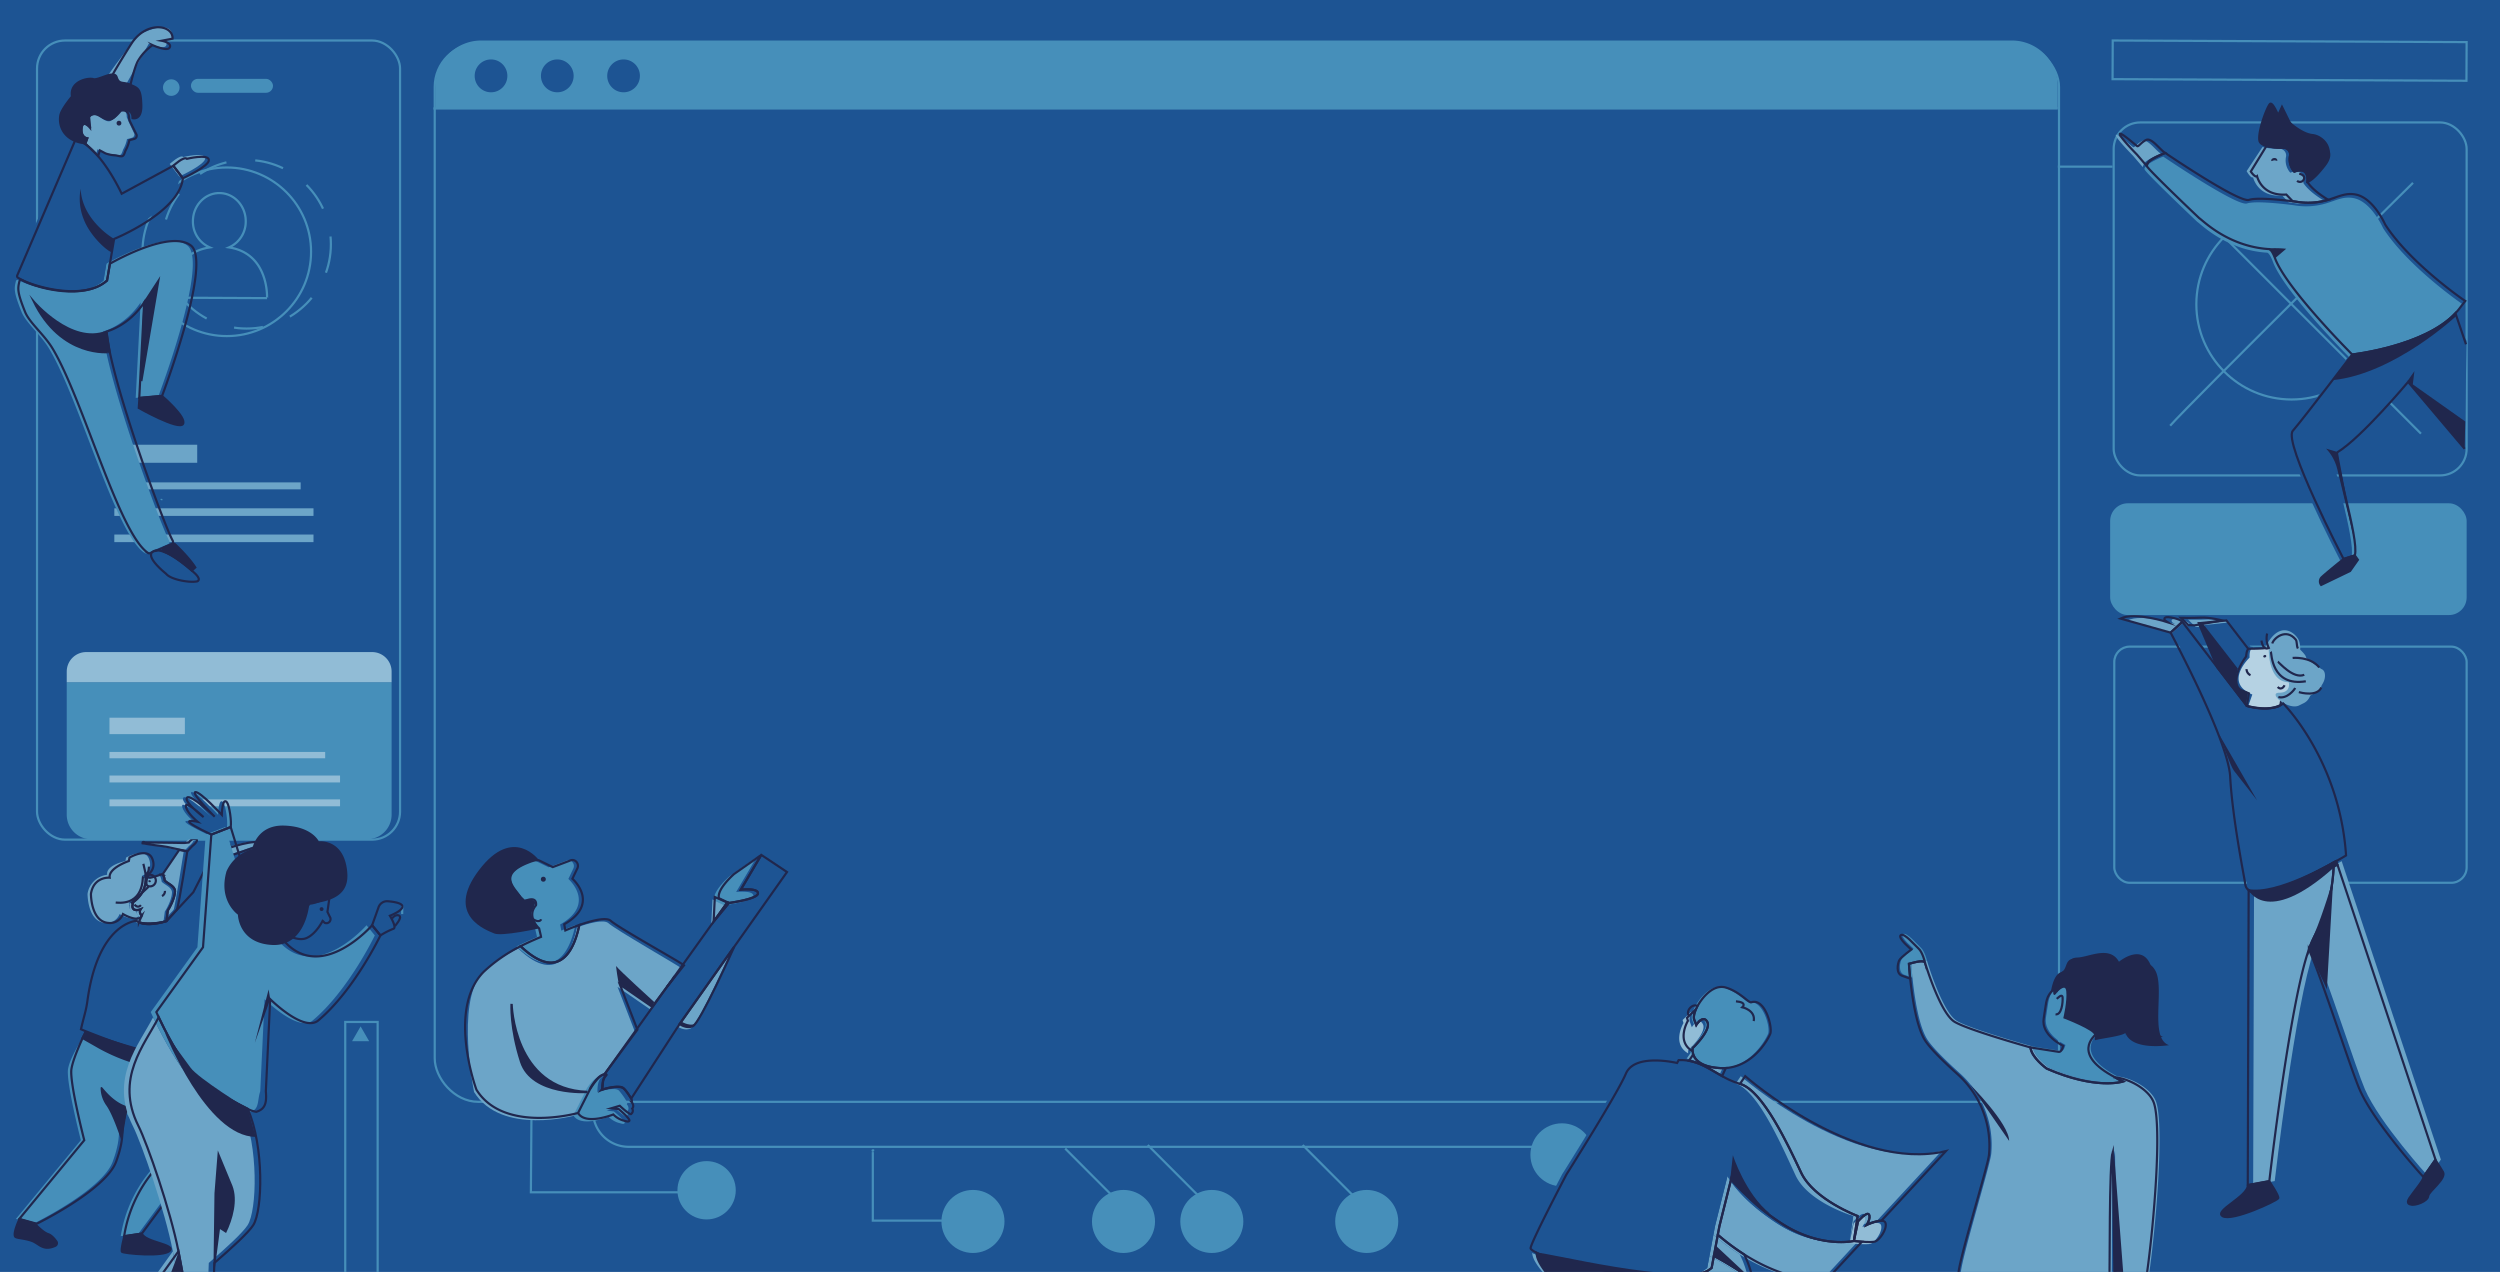 <svg xmlns="http://www.w3.org/2000/svg" xmlns:xlink="http://www.w3.org/1999/xlink" viewBox="0 0 1140 580"><defs><style>.cls-1,.cls-5,.cls-6,.cls-8,.cls-9{fill:none;}.cls-2{clip-path:url(#clip-path);}.cls-3{fill:#1d5493;}.cls-4{fill:#468fba;}.cls-5,.cls-6,.cls-8{stroke:#468fba;}.cls-12,.cls-13,.cls-14,.cls-15,.cls-16,.cls-5,.cls-6,.cls-8,.cls-9{stroke-miterlimit:10;}.cls-6{stroke-dasharray:13.222;}.cls-7{fill:#6ca5c8;}.cls-8{opacity:0.1;}.cls-12,.cls-13,.cls-14,.cls-15,.cls-16,.cls-9{stroke:#20274d;}.cls-10{fill:#b5d2e3;}.cls-11,.cls-12,.cls-13,.cls-14,.cls-15,.cls-16{fill:#20274d;}.cls-12{stroke-width:0.82px;}.cls-13{stroke-width:0.947px;}.cls-14{stroke-width:0.776px;}.cls-15{stroke-width:0.821px;}.cls-16{stroke-width:1.075px;}.cls-17{fill:#91bcd6;}</style><clipPath id="clip-path"><rect class="cls-1" width="1140" height="580"/></clipPath></defs><g id="Layer_3" data-name="Layer 3"><g class="cls-2"><rect class="cls-3" width="1140" height="580"/><path class="cls-4" d="M73.523,227.457c.282.007.55.077.588.394a.275.275,0,0,1-.38.284,1.093,1.093,0,0,1-.599-.455C73.049,227.479,73.36,227.493,73.523,227.457Z"/><path class="cls-4" d="M397.915,525.241a.557.557,0,0,1-.5-.542c-.005-.556.402-.65.848-.627a.386.386,0,0,1,.385.552A.72.72,0,0,1,397.915,525.241Z"/><line class="cls-5" x1="183.42" y1="413.012" x2="183.389" y2="416.805"/><rect class="cls-5" x="963.364" y="18.842" width="161.377" height="17.622" transform="translate(0.136 -4.744) rotate(0.26)"/><rect class="cls-5" x="157.426" y="466.026" width="14.779" height="455.8"/><polygon class="cls-4" points="164.438 468.04 166.388 471.417 168.338 474.794 164.438 474.794 160.539 474.794 162.488 471.417 164.438 468.04"/><rect class="cls-5" x="963.831" y="55.836" width="160.955" height="160.955" rx="12.1"/><line class="cls-5" x1="985.962" y1="79.75" x2="1103.956" y2="197.743"/><path class="cls-5" d="M989.593,194.113c9.682-10.892,110.733-110.733,110.733-110.733"/><circle class="cls-5" cx="1044.959" cy="138.746" r="43.423"/><circle class="cls-4" cx="552.59" cy="556.984" r="14.375"/><circle class="cls-4" cx="512.316" cy="556.984" r="14.375"/><circle class="cls-4" cx="322.21" cy="542.767" r="13.298"/><circle class="cls-4" cx="712.24" cy="526.603" r="14.375"/><path class="cls-5" d="M699.106,522.95h-412.446a16.283,16.283,0,0,1-16.283-16.283"/><line class="cls-5" x1="550.629" y1="549.439" x2="523.387" y2="522.149"/><circle class="cls-4" cx="623.227" cy="556.984" r="14.375"/><line class="cls-5" x1="621.266" y1="549.439" x2="594.024" y2="522.149"/><line class="cls-5" x1="512.97" y1="551.041" x2="485.728" y2="523.751"/><circle class="cls-4" cx="443.674" cy="556.984" r="14.375"/><polyline class="cls-5" points="438.065 556.603 398.002 556.603 398.002 525.354"/><rect class="cls-5" x="964.111" y="294.867" width="160.676" height="107.685" rx="7.012"/><circle class="cls-4" cx="78.102" cy="39.944" r="3.784"/><rect class="cls-4" x="87.073" y="35.954" width="37.414" height="6.353" rx="3.177"/><circle class="cls-6" cx="112.442" cy="111.379" r="38.441"/><rect class="cls-7" x="52.135" y="219.968" width="84.966" height="3.172"/><rect class="cls-7" x="52.135" y="231.79" width="90.818" height="3.461"/><rect class="cls-7" x="52.135" y="243.749" width="90.818" height="3.461"/><rect class="cls-7" x="52.135" y="202.799" width="37.792" height="8.229"/><circle class="cls-5" cx="103.406" cy="114.816" r="38.441"/><path class="cls-5" d="M104.406,112.816a12.839,12.839,0,0,0,7.651-11.878c.029-7.093-5.338-12.868-11.99-12.898-6.648-.031-12.064,5.694-12.093,12.787a12.82,12.82,0,0,0,7.673,11.99c-18.531,2.792-17.691,22.932-17.691,22.932l43.82.202S122.776,115.59,104.406,112.816Z"/><path class="cls-8" d="M104.406,112.816a12.839,12.839,0,0,0,7.651-11.878c.029-7.093-5.338-12.868-11.99-12.898-6.648-.031-12.064,5.694-12.093,12.787a12.82,12.82,0,0,0,7.673,11.99c-18.531,2.792-17.691,22.932-17.691,22.932l43.82.202S122.776,115.59,104.406,112.816Z"/><path class="cls-7" d="M998.415,284.376s-.635-1.161-5.037-1.956-2.878,1.314-2.878,1.314l1.331.843s-14.809-4.908-21.654-1.699l22.891,6.418Z"/><path class="cls-7" d="M1016.599,283.735s-5.776-1.498-9.627-1.284-9.198.1-9.198.1l3.422,3.323,2.793.103Z"/><path class="cls-7" d="M1027.84,405.921c5.415,4.076,23.201-4.227,34.558-10.275,1.354-.721,2.617-1.41,3.756-2.042q.877-.487,1.65-.924l45.233,136.082-5.553,7.9s-22.472-24.587-29.104-39.99c-3.961-9.199-17.244-50.752-23.062-63.705-8.681,24.2-18.044,105.598-18.044,105.598l-9.832,1.806Z"/><path class="cls-3" d="M1027.032,322.715l-13.496-17.578c-1.575-3.955-8.453-20.119-8.453-20.119l12.622-1.284,16.259,21.179,7.254,18.055C1035.68,325.063,1027.032,322.715,1027.032,322.715Z"/><path class="cls-3" d="M990.607,288.477l5.348-4.92,15.941,20.761,13.496,17.578s8.648,2.347,14.186.254a7.767,7.767,0,0,0,2.373-1.369s25.767,25.647,28.667,69.314c0,0-44.43,26.92-45.995,12.836-.214-1.925-5.81-29.468-6.846-48.776C1016.883,337.484,990.607,288.477,990.607,288.477Z"/><path class="cls-9" d="M1024.573,321.896l-13.496-17.578c-1.575-3.955-8.453-20.119-8.453-20.119l12.622-1.284,16.259,21.179,7.254,18.055C1033.22,324.243,1024.573,321.896,1024.573,321.896Z"/><path class="cls-3" d="M1039.115,294.969l-11.716.127s-2.749-1.54-2.544,4.244c0,0-8.278,8.682-4.128,14.429.958,1.326,2.254,1.35,4.748,2.378l-.902,5.748,15.283-.355,4.334-5.473s3.637-10.921,3.542-11.464S1039.115,294.969,1039.115,294.969Z"/><path class="cls-10" d="M1040.078,295.507l-11.716.127s-2.749-1.54-2.544,4.244c0,0-12.056,11.342,1.245,16.821l-1.993,5.654s7.627.807,9.987.677a24.917,24.917,0,0,0,4.8-1.49l3.186-5.473s5.748-10.384,5.652-10.927S1040.078,295.507,1040.078,295.507Z"/><path class="cls-9" d="M1026.232,307.875a2.993,2.993,0,0,1-1.797-2.764"/><ellipse class="cls-11" cx="1032.733" cy="299.245" rx="0.706" ry="0.565" transform="translate(-40.313 367.483) rotate(-19.798)"/><path class="cls-9" d="M1040.613,316.96l-.757,4.581s-5.517,3.255-15.283.355l.902-5.748c-2.186-1.002-4.542-1.288-5.309-3.417-1.393-3.868,1.058-9.342,4.064-13.403,0,0,.161-3.717,1.517-3.491,0,0,6.445-.034,7.086-.325,6.923-3.14,10.847.691,12.734,5.934,1.099,3.052.111,6.474-2.317,9.31"/><path class="cls-9" d="M1041.758,312.475s-1.199,2.725-3.135.789"/><path class="cls-7" d="M1034.57,295.47s-.675,15.469,9.108,15.629c0,0,1.262,4.741-4.339,4.787s4.413,8.359,9.201,5.723l1.989-.989a5.601,5.601,0,0,0,2.427-2.341l.624-1.149s5.461-2.899,4.965-3.675,1.437-1.972,1.633-4.955-1.586-3.395-1.586-3.395-7.195-4.746-7.121-5.551-2.575-3.302-2.575-3.302.195-3.387-1.215-5.336c-2.914-4.029-9.316-6.839-14.849,4.595Z"/><path class="cls-9" d="M1031.234,292.096s.552,4.723,3.336,3.374a10.041,10.041,0,0,1-.757-6.58"/><path class="cls-9" d="M1036.157,293.427c.589-2.314,6.199-7.178,10.653-1.824.748.899.291,2.625,1.024,4.124"/><path class="cls-9" d="M1035.52,297.154c.297.464.106,16.074,15.923,13.518"/><path class="cls-9" d="M1038.686,301.719c.42.185,7.106,8.135,12.063,5.976"/><path class="cls-9" d="M1046.598,313.715c-.369.839-3.782,5.181-7.665,4.14"/><path class="cls-9" d="M1045.445,300.018s8.034-.806,12.119,4.331"/><path class="cls-9" d="M1048.265,315.617c1.041.291,8.357,2.16,10.28-2.162"/><path class="cls-9" d="M989.788,288.477l5.348-4.92,15.941,20.761,13.496,17.578s8.648,2.347,14.186.254a7.767,7.767,0,0,0,2.373-1.369s25.767,25.647,28.667,69.314c0,0-44.43,26.92-45.995,12.836-.214-1.925-5.81-29.468-6.846-48.776C1016.063,337.484,989.788,288.477,989.788,288.477Z"/><path class="cls-9" d="M995.136,283.557s-.635-1.161-5.037-1.956-2.878,1.314-2.878,1.314l1.331.843s-14.809-4.908-21.654-1.699l22.891,6.418Z"/><path class="cls-9" d="M1013.32,282.915s-5.776-1.498-9.627-1.284-9.198.1-9.198.1l3.422,3.323,2.793.103Z"/><path class="cls-9" d="M1064.131,394.062c-.155.109-.436-.459-.436-.459q.877-.487,1.65-.924l45.233,136.082-5.553,7.9s-22.472-24.587-29.104-39.99c-3.961-9.199-17.244-50.752-23.062-63.705a42.258,42.258,0,0,1,2.82-6.505C1064.45,411.273,1064.131,394.062,1064.131,394.062Z"/><path class="cls-9" d="M1025.381,405.921c5.415,4.076,23.201-4.227,34.558-10.275,1.354-.721,2.617-1.41,3.756-2.042,0,0,.282.567.436.459,0,0,.319,17.212-8.453,32.401a42.258,42.258,0,0,0-2.82,6.505c-8.681,24.2-18.044,105.598-18.044,105.598l-9.832,1.806Z"/><path class="cls-12" d="M1034.815,538.566s4.598,6.685,4.154,7.839-21.12,10.826-25.469,8.253,11.429-8.96,11.482-14.286Z"/><path class="cls-12" d="M1110.578,528.762s2.33,3.65,3.466,5.574c1.871,3.168-6.567,8.874-6.744,11.181s-6.034,4.526-7.987,3.816c0,0-2.573-.177-.71-3.017s6.632-8.304,6.422-9.654Z"/><path class="cls-11" d="M1011.94,334.908l17.314,30.072s-5.679-7.223-10.586-13.531C1017.094,349.424,1011.94,334.908,1011.94,334.908Z"/><path class="cls-11" d="M1002.263,283.658l8.453,20.119,13.496,17.578.902-5.748s-4.695-.85-5.309-3.417.644-7.311.644-7.311l-16.454-21.197Z"/><path class="cls-11" d="M1052.498,432.427l8.553,18.708,2.909-50.248s-4.724,16.063-8.642,25.036C1054.012,428.913,1053.732,432.246,1052.498,432.427Z"/><path class="cls-11" d="M1025.02,405.381s7.997,17.985,38.94-9.519l2.645-1.322-1.621-2.4S1038.571,408.027,1025.02,405.381Z"/><path class="cls-4" d="M219.433,18.475H917.449a20.867,20.867,0,0,1,20.867,20.867V49.461a0,0,0,0,1,0,0H198.567a0,0,0,0,1,0,0V39.342A20.867,20.867,0,0,1,219.433,18.475Z"/><rect class="cls-5" x="198.233" y="19.859" width="740.675" height="482.566" rx="19.781"/><line class="cls-5" x1="197.641" y1="49.461" x2="938.316" y2="49.461"/><ellipse class="cls-3" cx="284.346" cy="34.595" rx="7.457" ry="7.495"/><ellipse class="cls-3" cx="254.126" cy="34.595" rx="7.457" ry="7.495"/><ellipse class="cls-3" cx="223.905" cy="34.595" rx="7.457" ry="7.495"/><polyline class="cls-5" points="317.568 543.682 242.082 543.682 242.344 508.688"/><rect class="cls-4" x="962.232" y="229.499" width="162.554" height="50.966" rx="8.054"/><path class="cls-3" d="M1064.463,206.785c10.892-6.645,32.698-31.828,32.698-31.828l26.791,28.355.803-47.913-6.62-11.926c-14.226,15.177-47.082,18.823-47.082,18.823s-21.61,28.439-27.08,34.812c-4.481,5.221,23.128,58.419,23.128,58.419l5.164-1.636C1074.373,246.36,1061.986,208.296,1064.463,206.785Z"/><path class="cls-4" d="M1086.683,104.012s-5.332-12.176-13.494-13.684c-4.592-.849-7.822,1.018-12.463,2.407a31.744,31.744,0,0,1-14.677.871s-.574-.079-1.532-.198c-4.27-.531-16.247-1.867-19.9-.626-4.472,1.518-38.204-21.389-38.204-21.389s-9.527,3.798-8.442,5.948c1.085,2.151,23.97,23.811,23.97,23.811,1.473.873,13.015,12.853,31.683,14.064,0,0,1.082-.483,2.835,4.204,5.213,13.939,35.182,43.863,35.182,43.863s32.856-3.646,47.082-18.823a27.719,27.719,0,0,0,2.203-2.63l2.273-2.943C1120.693,137.281,1097.416,120.767,1086.683,104.012Z"/><path class="cls-7" d="M1059.849,91.581c-2.758-1.639-7.263-4.67-9.534-8.138,0,0,1.207-7.398-5.939-4.687a8.392,8.392,0,0,1-1.963-7.206,3.061,3.061,0,0,0-2.963-3.71,30.706,30.706,0,0,1-7.748-.783l-.255.353L1024.457,78.045s2.013,3.574,2.926,2.774c0,0,1.974,9.184,13.338,8.373l2.919,3.061c.958.119,1.532.198,1.532.198A31.744,31.744,0,0,0,1059.849,91.581Z"/><path class="cls-7" d="M985.536,70.237c-2.593-1.593-6.29-7.21-8.797-5.908s-3.386,3.154-4.023,2.781-7.828-6.805-7.915-5.487,7.856,9.389,7.856,9.389l4.436,5.173a8.094,8.094,0,0,1,1.046-2.204C980.372,72.006,985.536,70.237,985.536,70.237Z"/><path class="cls-11" d="M1035.684,73.192c.029.587.627-.031,1.401-.068s1.43.519,1.401-.068a1.269,1.269,0,0,0-1.453-.994C1036.26,72.099,1035.656,72.605,1035.684,73.192Z"/><path class="cls-9" d="M1052.998,64.015c-5.041-.504-9.406-9.149-9.406-9.149l-3.006-6.118-1.739,3.846s-2.499-6.103-3.675-5.234c-1.175.869-5.625,12.273-4.885,16.708.205,1.229,1.493,2.015,3.248,2.51a30.706,30.706,0,0,0,7.748.783,3.061,3.061,0,0,1,2.963,3.71,8.392,8.392,0,0,0,1.963,7.206c7.145-2.712,5.939,4.687,5.939,4.687s2.371-.269,8.017-7.638C1065.812,67.955,1058.039,64.519,1052.998,64.015Z"/><path class="cls-9" d="M1048.448,79.189s3.726.829,1.656,3.258a2.01,2.01,0,0,1-2.632.012"/><path class="cls-9" d="M1061.683,91.101c-2.758-1.639-7.263-4.67-9.534-8.138,0,0,1.207-7.398-5.939-4.687a8.392,8.392,0,0,1-1.963-7.206,3.061,3.061,0,0,0-2.963-3.71,30.706,30.706,0,0,1-7.748-.783l-.255.353-6.923,11.294s1.945,2.913,2.858,2.113c0,0,1.974,9.184,13.338,8.373l2.919,3.061c.958.119,1.532.198,1.532.198A31.744,31.744,0,0,0,1061.683,91.101Z"/><path class="cls-9" d="M1124.488,157.005,1119.68,142.824c-14.226,15.177-47.082,18.823-47.082,18.823s-21.61,28.439-27.08,34.812c-4.481,5.221,23.128,58.419,23.128,58.419l5.164-1.636c2.108-7.531-10.279-45.595-7.802-47.106,10.892-6.645,32.088-31.982,32.088-31.982l25.787,30.498"/><path class="cls-9" d="M1087.64,102.378s-5.332-12.176-13.494-13.684c-4.592-.849-7.822,1.018-12.463,2.407a31.744,31.744,0,0,1-14.677.871s-.574-.079-1.532-.198c-4.27-.531-16.247-1.867-19.9-.627C1021.103,92.665,987.37,69.757,987.37,69.757s-9.527,3.798-8.442,5.948c1.085,2.151,23.97,23.811,23.97,23.811,1.473.873,13.015,12.853,31.683,14.064,0,0,1.082-.483,2.835,4.204,5.213,13.939,35.182,43.863,35.182,43.863s32.856-3.646,47.082-18.823a27.72,27.72,0,0,0,2.203-2.63l2.273-2.943C1121.649,135.647,1098.372,119.132,1087.64,102.378Z"/><path class="cls-13" d="M1071.648,260.394l-13.211,6.374a2.666,2.666,0,0,1,.38-3.689c1.909-1.814,9.829-8.201,9.829-8.201l5.164-1.636,1.43,2.025Z"/><path class="cls-9" d="M987.37,69.757c-2.593-1.593-6.29-7.21-8.797-5.908s-3.386,3.154-4.023,2.781-7.828-6.805-7.915-5.487,7.856,9.389,7.856,9.389l4.436,5.173a8.094,8.094,0,0,1,1.046-2.204C982.206,71.526,987.37,69.757,987.37,69.757Z"/><polygon class="cls-11" points="1097.84 173.721 1100.977 169.248 1100.239 175.279 1124.139 192.187 1123.883 204.651 1097.84 173.721"/><path class="cls-11" d="M1066.008,206.136l-2.17-.642-3.143-.93h0a21.007,21.007,0,0,1,5.133,9.477l7.928,32.83Z"/><path class="cls-11" d="M1120.079,144.088s-28.202,26.332-56.149,29.231l8.668-11.672s16.646-2.48,21.819-4.551c22.756-9.113,25.264-14.272,25.264-14.272Z"/><path class="cls-11" d="M1033.533,113.308a49.86,49.86,0,0,1,8.983.125l-5.101,4.35-1.13-2.707Z"/><path class="cls-11" d="M1054.528,61.088c-5.041-.504-10.936-6.222-10.936-6.222l-3.006-6.118-1.739,3.846s-2.499-6.103-3.675-5.234c-1.175.869-5.625,12.273-4.885,16.708.205,1.229,1.493,2.015,3.248,2.51a30.706,30.706,0,0,0,7.748.783,3.061,3.061,0,0,1,2.963,3.71,8.392,8.392,0,0,0,1.963,7.206c7.145-2.712,5.939,4.687,5.939,4.687s2.371-.269,8.017-7.638C1065.812,67.955,1059.569,61.592,1054.528,61.088Z"/><rect class="cls-5" x="16.885" y="18.475" width="165.542" height="364.401" rx="12.77"/><path class="cls-7" d="M73.722,402.032s-.231-2.26-1.002-2.723a.538.538,0,0,0-.41-.072s-4.907,1.747-5.447,1.538a15.908,15.908,0,0,0-1.811-.58c.249,3.595-.732,8.358-6.139,12.068.094.104.188.208.285.309,0,0-.726,2.011.581,2.726.018.009.035.021.054.03a1.868,1.868,0,0,0,.196.077c.044.016.085.034.132.047a2.432,2.432,0,0,0,.368.074,4.963,4.963,0,0,0,2.227-.353,2.048,2.048,0,0,0,.522,2.808l-.042.099-.248.585-1.014,2.392a7.579,7.579,0,0,0,.931.316c1.538.433,7.104.579,11.608-.785l.639-4.917c.667-.938,3.161-5.344,3.268-8.643C78.501,404.553,74.863,403.401,73.722,402.032Z"/><path class="cls-7" d="M81.704,387.57,74.103,398.756c.771.463,1.002,2.723,1.002,2.723,1.141,1.369,4.779,2.521,4.699,4.995-.106,3.299-2.6,7.705-3.268,8.643l-.639,4.917c-4.504,1.363-10.07,1.217-11.608.785l-.033.099c4.649,1.456,11.641-.883,11.641-.883l2.937-3.624c1.105-3.324,4.965-28.265,4.965-28.265Z"/><path class="cls-7" d="M96.702,387.14s.466-.984,4.045-1.846,2.427.943,2.427.943l-1.053.756s11.931-4.736,17.707-2.426l-18.499,6.361Z"/><path class="cls-7" d="M74.611,386.181l9.249,2.025,2.209-2.329s4.396-3.41.716-3.347c-1.043.018-2.249,1.648-2.249,1.648l-1.916.21s-.842.059-4.891-.065c-2.339-.072-12.27-.201-12.27-.201-.244-.375-.653.275-.557.712C64.901,384.834,72.887,385.804,74.611,386.181Z"/><path class="cls-3" d="M101.33,390.928l-4.627-3.787L86.596,406.856,74.345,420.035s-6.992,2.34-11.641.883a6.392,6.392,0,0,1-2.014-1.011s-17.555.662-22.415,36.718c-.584,4.332-1.749,7.533-2.902,12.719,0,0,52.498,22.039,53.113,10.395.084-1.592-5.876-18.001.575-33.899C94.225,433.111,101.33,390.928,101.33,390.928Z"/><path class="cls-7" d="M67.902,391.581C65.758,386.209,57.5,391.052,57.5,391.052l-.305,1.577s-9.004,1.837-8.34,6.277a10.232,10.232,0,0,0-8.939,8.689s-.082,12.591,7.92,13.262a6.349,6.349,0,0,0,6.692-4.051s6.058,3.672,8.291,1.306l.248-.585.042-.099a2.048,2.048,0,0,1-.522-2.808,4.963,4.963,0,0,1-2.227.353,2.426,2.426,0,0,1-.368-.074c-.048-.013-.088-.031-.132-.047a2.044,2.044,0,0,1-.196-.077c-.019-.009-.036-.02-.054-.03a1.751,1.751,0,0,1-.25-.176c-.953-.821-.331-2.55-.331-2.55-.097-.101-.191-.205-.285-.309,5.407-3.71,6.389-8.473,6.139-12.068-.008-.116-.013-.235-.024-.349C66.878,398.579,69.612,395.868,67.902,391.581Z"/><path class="cls-4" d="M87.964,519.82l-4.752-36.418c-6.415.15-27.882-4.104-37.498-8.532-1.146-.528-2.217-1.034-3.183-1.499-.496-.239-3.133-1.8-3.571-2.014,0,0-7.033,10.415-7.933,16.118-.953,6.039,5.845,32.472,5.845,32.472L7.242,555.835l7.971,2.184s31.485-15.378,36.2-28.347c4.834-13.296,1.138-13.955,5.042-24.192,2.406,5.655,18.124,21.396,11.922,28.665a61.311,61.311,0,0,0-13.32,29.534l8.067-1.15,22.561-30.59A14.188,14.188,0,0,0,87.964,519.82Z"/><path class="cls-9" d="M73.867,408.596a2.463,2.463,0,0,0,1.344-2.356"/><ellipse class="cls-11" cx="68.215" cy="401.828" rx="0.465" ry="0.581" transform="translate(-336.454 353.224) rotate(-73.516)"/><path class="cls-9" d="M61.358,412.484s1.412,1.948,2.911.265"/><path class="cls-9" d="M67.903,395.191s.112,3.011-1.475,3.612c0,0-.235-1.656-1.051-4.911"/><path class="cls-9" d="M65.194,399.696c-.222.396.677,13.21-12.437,11.862"/><path class="cls-9" d="M102.882,390.928l-4.627-3.787L88.148,406.856,75.897,420.035s-6.992,2.34-11.641.883a6.392,6.392,0,0,1-2.014-1.011s-17.555.662-22.415,36.718c-.584,4.332-1.749,7.533-2.902,12.719,0,0,52.498,22.039,53.113,10.395.084-1.592-5.876-18.001.575-33.899C95.777,433.111,102.882,390.928,102.882,390.928Z"/><path class="cls-9" d="M98.254,387.14s.466-.984,4.045-1.846,2.427.943,2.427.943l-1.053.756s11.931-4.736,17.708-2.426l-18.499,6.361Z"/><path class="cls-9" d="M76.163,386.181l9.249,2.025,2.209-2.329s4.396-3.41.716-3.347c-1.043.018-2.249,1.648-2.249,1.648l-1.916.21s-.842.059-4.891-.065c-2.339-.072-12.987-.17-12.987-.17-1.508-.589-1.365.151-1.269.588C65.025,384.742,74.439,385.804,76.163,386.181Z"/><path class="cls-9" d="M89.516,519.82l-4.752-36.418c-6.415.15-27.882-4.104-37.498-8.532-1.146-.528-2.217-1.034-3.183-1.499-.496-.239-4.743-2.378-5.181-2.592,0,0-5.423,10.993-6.323,16.696-.953,6.039,5.845,32.472,5.845,32.472L8.795,555.835l7.971,2.184s31.485-15.378,36.2-28.347c4.834-13.296,1.138-13.955,5.042-24.192,2.406,5.655,18.124,21.396,11.922,28.665a61.311,61.311,0,0,0-13.32,29.534l8.067-1.15,22.561-30.59A14.188,14.188,0,0,0,89.516,519.82Z"/><path class="cls-14" d="M56.61,563.678s-1.738,6.446-1.078,7.22,19.352,2.62,22.022-.567-11.321-3.825-12.82-7.943Z"/><path class="cls-14" d="M8.795,555.835s-2.975,6.178-2.014,8.034c.481.928,4.07.766,7.7,2.061,3.351,1.195,5.084,4.794,10.731,2.27a1.448,1.448,0,0,0,.58-2.161c-.887-1.233-2.311-2.904-3.782-3.361-2.411-.75-6.095-4.784-6.095-4.784Z"/><path class="cls-14" d="M85.257,483.035l.186,2.841a4.259,4.259,0,0,0-2.155.516c-2.899,2.424-21.653,1.037-39.799-9.632l-5.98-3.396,1.394-2.586S73.898,482.781,85.257,483.035Z"/><path class="cls-9" d="M81.704,387.57,74.103,398.756c.771.463,1.002,2.723,1.002,2.723,1.141,1.369,4.779,2.521,4.699,4.995-.106,3.299-2.6,7.705-3.268,8.643l-.639,4.917c-4.504,1.363-10.07,1.217-11.608.785l-.033.099c4.649,1.456,11.641-.883,11.641-.883l4.814-5.327c1.105-3.324,4.701-26.502,4.701-26.502Z"/><path class="cls-9" d="M61.545,414.9a2.425,2.425,0,0,0,.368.074A2.432,2.432,0,0,1,61.545,414.9Z"/><path class="cls-9" d="M61.216,414.776a2.044,2.044,0,0,0,.196.077A1.867,1.867,0,0,1,61.216,414.776Z"/><path class="cls-9" d="M75.105,401.479s-.231-2.26-1.002-2.723a.538.538,0,0,0-.41-.072s-4.907,1.747-5.447,1.538a15.908,15.908,0,0,0-1.811-.58c.249,3.595-.732,8.358-6.139,12.068.094.104.188.208.285.309,0,0-.726,2.011.581,2.726.018.009.035.021.054.03a1.867,1.867,0,0,0,.196.077c.044.016.085.034.132.047a2.432,2.432,0,0,0,.368.074,4.963,4.963,0,0,0,2.227-.353,2.048,2.048,0,0,0,.522,2.808l-.042.099-.248.585-1.014,2.392a7.58,7.58,0,0,0,.931.316c1.538.433,7.104.579,11.608-.785l.639-4.917c.667-.938,3.161-5.344,3.268-8.643C79.884,404,76.246,402.848,75.105,401.479Z"/><path class="cls-9" d="M61.162,414.746c.018.01.035.02.054.03C61.197,414.767,61.18,414.755,61.162,414.746Z"/><path class="cls-9" d="M61.413,414.853c.044.016.085.034.132.047C61.498,414.887,61.457,414.869,61.413,414.853Z"/><path class="cls-9" d="M69.454,391.581c-2.143-5.372-10.402-.529-10.402-.529l-.305,1.577s-9.39,3.154-8.726,7.594c0,0-7.286-.64-8.552,7.372,0,0-.082,12.591,7.92,13.262A6.349,6.349,0,0,0,56.081,416.806s6.058,3.672,8.291,1.306l.248-.585.042-.099a2.048,2.048,0,0,1-.522-2.808,4.963,4.963,0,0,1-2.227.353,2.425,2.425,0,0,1-.368-.074c-.048-.013-.088-.031-.132-.047a2.044,2.044,0,0,1-.196-.077c-.019-.009-.036-.02-.054-.03a1.751,1.751,0,0,1-.25-.176c-.953-.821-.331-2.55-.331-2.55-.097-.101-.191-.205-.285-.309,5.407-3.71,6.389-8.473,6.139-12.068-.008-.116-.013-.235-.024-.349C68.431,398.579,71.164,395.868,69.454,391.581Z"/><path class="cls-14" d="M57.809,504.83l-2.411,14.229s-3.489-10.792-6.567-15.159a13.583,13.583,0,0,1-2.57-7.771C46.112,495.468,50.823,502.773,57.809,504.83Z"/><path class="cls-9" d="M71.025,401.967a2.654,2.654,0,0,0-2.197-3.044c-1.447-.234-1.687.931-1.921,2.378-.176,1.085-.298,2.021.262,2.52a1.56,1.56,0,0,0,.811.343A2.654,2.654,0,0,0,71.025,401.967Z"/><line class="cls-9" x1="67.734" y1="404.362" x2="60.35" y2="411.266"/><path class="cls-7" d="M57.785,53.408c.14-5.008-4.826-3.438-4.826-3.438-1.749,10.315-7.205,2.691-9.653,1.794s-3.707.673-3.847,1.046a44.574,44.574,0,0,0,.42,4.784s-3.288-3.887-3.707.374c-.42,4.261,2.518,4.56,2.518,4.56L37.85,64.919l5.832,5.708.813-2.569L47.013,69.404a15.122,15.122,0,0,0,4.161.882c1.39.064,2.866.767,3.695.33s1.01-2.015,1.421-2.698a15.418,15.418,0,0,0,1.622-4.502l2.173-.581a1.511,1.511,0,0,0,.924-2.326l-2.177-4.65Z"/><path class="cls-7" d="M77.39,74.769s4.86-4.505,6.195-3.17c0,0,9.757-2.38,10.01.5S81.752,80.478,81.752,80.478Z"/><path class="cls-7" d="M48.42,35.947c-.161-.884,13.96-19.754,16.066-20.721,8.9-4.089,14.526-3.934,14.192,2.405l-4.992.95s3.095.015,2.094,2.184-7.841-1.001-7.841-1.001L57.869,37.795S48.754,37.782,48.42,35.947Z"/><path class="cls-4" d="M64.129,137.872l-2.248,43.556,10.415-.926s23.078-60.915,13.126-68.552c-9.007-6.913-32.539,5.831-36.927,8.313l-1.297,7.644c-10.074,9.05-31.518,3.843-38.743-.195a.825.825,0,0,0-1.206.522c-.809,3.316-1.098,4.896,2.569,14.002,2.008,4.985,8.699,10.307,12.516,16.658,13.988,23.275,30.272,84.491,43.594,93.283a1.117,1.117,0,0,0,1.053.075l9.605-4.117a1.136,1.136,0,0,0,.542-1.605c-3.747-6.595-28.463-73.52-30.145-95.378C46.983,151.153,56.954,148.75,64.129,137.872Z"/><path class="cls-3" d="M77.41,75.589,53.86,88.352S43.955,66.637,32.833,63.577L6.242,125.567a.828.828,0,0,0,.326,1.058c.254.151.58.343.968.566,6.162,3.545,29.118,10.189,39.663.716l1.297-7.644,1.919-11.31S80.106,96.914,81.771,81.299Z"/><path class="cls-9" d="M58.847,53.939c.14-5.008-4.826-3.438-4.826-3.438-3.224,7.224-7.205,2.691-9.653,1.794s-3.707.673-3.847,1.046a44.577,44.577,0,0,0,.42,4.784s-3.288-3.887-3.707.374c-.42,4.261,2.518,4.56,2.518,4.56l-.839,2.392,5.832,5.708.813-2.569,2.518,1.345a15.122,15.122,0,0,0,4.161.882c1.39.064,2.866.767,3.695.33s1.01-2.015,1.421-2.698a15.418,15.418,0,0,0,1.622-4.502l2.173-.581a1.511,1.511,0,0,0,.924-2.326L59.143,55.105Z"/><path class="cls-15" d="M64.519,47.884c-.224-7.475-1.42-7.699-5.008-9.269-3.588-1.57-5.121.046-6.242-3.468-1.121-3.513-8.409,1.599-10.726.851s-10.988,1.046-9.792,7.998c0,0-4.763,5.633-5.307,8.521-.972,5.157,1.943,12.034,11.586,12.931l.897-2.392s-3.139-.299-2.691-4.56c.448-4.261,3.962-.374,3.962-.374a41.785,41.785,0,0,1-.449-4.784c.149-.374,1.495-1.943,4.111-1.046s4.693,5.296,10.315-1.794c0,0,5.307-1.57,5.158,3.438C60.333,53.939,64.744,55.359,64.519,47.884Z"/><path class="cls-9" d="M65.752,137.872,63.504,181.428l10.415-.926s23.078-60.915,13.126-68.552c-9.007-6.913-32.539,5.831-36.927,8.313l-1.297,7.644c-10.074,9.05-31.518,3.843-38.743-.195a.825.825,0,0,0-1.206.522c-.809,3.316-1.098,4.896,2.569,14.002,2.008,4.985,8.699,10.307,12.516,16.658,13.988,23.275,30.272,84.491,43.594,93.283a1.117,1.117,0,0,0,1.053.075l9.605-4.117a1.136,1.136,0,0,0,.542-1.605c-3.747-6.595-28.463-73.52-30.145-95.378C48.605,151.153,58.577,148.75,65.752,137.872Z"/><path class="cls-9" d="M79.032,75.589,55.483,88.352S45.578,66.637,34.456,63.577L7.864,125.567a.828.828,0,0,0,.326,1.058c.254.151.58.343.968.566,6.162,3.545,29.118,10.189,39.663.716l1.297-7.644,1.919-11.31S81.728,96.914,83.394,81.299Z"/><path class="cls-3" d="M89.697,264.411c-.543-1.468-3.022-3.328-3.022-3.328s-10.572-9.675-16.134-9.257a3.637,3.637,0,0,0-1.088.239c-5.121,2.06,5.411,10.346,5.411,10.346,2.086,2.682,10.431,4.172,13.888,3.567A1.065,1.065,0,0,0,89.697,264.411Z"/><path class="cls-15" d="M87.495,260.262l.001.001c2.43-2.169-.753.672,1.677-1.497-2.566-4.097-7.595-9.042-9.249-10.622a1.134,1.134,0,0,0-1.224-.224L74.792,249.563a1.135,1.135,0,0,0,.039,2.109C80.446,253.811,87.495,260.262,87.495,260.262Z"/><path class="cls-9" d="M90.518,263.591c-.543-1.468-3.022-3.328-3.022-3.328s-10.572-9.675-16.134-9.257a3.637,3.637,0,0,0-1.088.239c-5.121,2.06,5.411,10.346,5.411,10.346,2.086,2.682,10.431,4.172,13.888,3.567A1.065,1.065,0,0,0,90.518,263.591Z"/><path class="cls-15" d="M63.504,181.428l-.316,4.645s18.326,10.385,20.311,7.33-9.58-12.902-9.58-12.902Z"/><path class="cls-9" d="M79.032,75.589s4.86-4.505,6.195-3.17c0,0,9.757-2.38,10.01.5s-11.843,8.379-11.843,8.379Z"/><path class="cls-9" d="M50.062,36.768c-.161-.884,8.809-15.284,10.095-17.212C66.892,9.453,79.012,11.292,78.679,17.631l-4.992.95s4.737.836,3.736,3.004-7.841-1.001-7.841-1.001a22.614,22.614,0,0,0-6.84,7.508c-1.602,3.2-3.23,10.523-3.23,10.523S50.396,38.603,50.062,36.768Z"/><path class="cls-15" d="M15.152,137.15s17.264,20.467,33.454,14.003l1.505,9.461S27.923,163.606,15.152,137.15Z"/><polygon class="cls-15" points="65.752 137.872 72.329 127.775 64.536 173.801 65.752 137.872"/><circle class="cls-11" cx="54.252" cy="56.17" r="1.103"/><path class="cls-11" d="M52.036,108.953a36.38,36.38,0,0,1-7.363-5.946c-3.755-3.909-7.599-9.659-7.898-16.989a25.066,25.066,0,0,0,1.492,14.196c2.842,7.314,10.348,14.199,12.875,14.921Z"/><path class="cls-4" d="M262.327,421.89c-3.574,1.26-6.376,2.492-6.376,2.492l-.516-2.814c16.632-9.517,3.738-20.765,3.738-20.765l2.229-4.674a2.702,2.702,0,0,0-1.261-3.658,2.527,2.527,0,0,0-2.157.101l-7.773,2.926-6.208-3.032c-1.33-.602-4.799.9-4.799.9-15.196,5.799-5.412,12.38-3.666,16.027,1.747,3.648.035,1.804,3.869.935,3.834-.87,3.165,2.572,3.165,2.572-4.553,5.204,1.427,10.561,1.427,10.561l.75,3.197.114.673s-4.198,1.668-9.318,4.22C254.54,449.651,260.64,430.405,262.327,421.89Z"/><path class="cls-3" d="M344.485,390.807l-.365.511a.148.148,0,0,1-.011.128l-8.955,15.202s8.029-.868,7.812,1.736-13.237,4.34-13.237,4.34l-6.985,8.495-18.131,25.363.077.069-3.18,4.271-18.495,25.872-10.117,14.153c.329-.004,1.15.067.908.341-2.57,2.899-.833,4.989-2.219,6.704,1.877-.889,7.058-1.924,9.393-1.058,1.858.689,3.337,3.752,4.21,4.952l22.022-33.937,24.947-35.303,24.044-34.025Z"/><path class="cls-7" d="M308.803,468.053c1.443.894,3.82,1.942,6.026.977,3.472-1.519,18.921-36.28,18.921-36.28Z"/><path class="cls-7" d="M281.599,450.013l14.707,10.142,6.795-9.128,7.763-9.4c-1.517-1.354-30.015-17.56-33.412-20.649-2.095-1.904-9.076.026-14.367,1.892-1.688,8.515-7.787,27.761-26.782,9.662-6.109,3.045-13.253,7.571-16.715,11.595-11.676,13.575-3.415,53.827-3.415,53.827,12.522,20.165,46.347,10.632,46.347,10.632l5.366-10.632s4.015-6.869,6.603-6.903L289.753,471.123Z"/><polygon class="cls-7" points="324.891 410.131 324.335 421.324 330.563 412.613 324.891 410.131"/><path class="cls-4" d="M261.446,508.586c3.355,5.808,16.066.689,16.066.689a11.047,11.047,0,0,0,4.173,2.627c2.075.578,2.618.802,3.107.313.796-.796-4.851-5.417-4.851-5.417l-3.343-.346L280.46,505.3s4.898,4.63,5.245,3.688a1.818,1.818,0,0,0,.444-2.385s1.23-1.159-.37-3.123c0,0,.506.029.017-1.181a35.289,35.289,0,0,0-3.385-4.795c-1.672-2.27-9.958.482-9.958.482s-.308-4.779,1.653-6.541c1.102-.99-1.545-.783-3.596,1.188-1.941,1.864-3.811,4.95-3.699,5.321"/><path class="cls-4" d="M344.635,391.424a.157.157,0,0,0-.241-.085L332.632,399.593s-8.029,6.944-6.944,11.067l3.877,1.846.68.324s13.02-1.736,13.237-4.34-7.812-1.736-7.812-1.736l8.955-15.202A.148.148,0,0,0,344.635,391.424Z"/><path class="cls-9" d="M264.176,421.787c-3.574,1.26-6.376,2.492-6.376,2.492l-.516-2.814c16.632-9.517,3.738-20.765,3.738-20.765l2.229-4.674a2.702,2.702,0,0,0-1.261-3.658,2.527,2.527,0,0,0-2.157.101l-7.773,2.926-6.208-3.032c-1.33-.602-4.799.9-4.799.9-15.196,5.799-5.412,12.38-3.666,16.027,1.747,3.648.035,1.804,3.869.935,3.834-.87,3.165,2.572,3.165,2.572-4.553,5.204,1.427,10.561,1.427,10.561l.75,3.197.114.673s-4.198,1.668-9.318,4.22C256.39,449.548,262.489,430.302,264.176,421.787Z"/><path class="cls-16" d="M267.914,497.935s-25.3,1.683-30.294-13.794-4.344-26.373-4.344-26.373S234.089,496.796,267.914,497.935Z"/><path class="cls-9" d="M263.595,507.511c3.355,5.808,16.066.689,16.066.689a11.047,11.047,0,0,0,4.173,2.627c2.075.578,2.618.802,3.107.313.796-.796-4.851-5.417-4.851-5.417l-3.343-.346,3.861-1.153s4.898,4.63,5.245,3.688a1.818,1.818,0,0,0,.444-2.385s1.23-1.159-.37-3.123c0,0,.506.029.017-1.181a35.289,35.289,0,0,0-3.385-4.795c-1.672-2.27-9.958.482-9.958.482s-.308-4.779,1.653-6.541c1.102-.99-1.545-.783-3.596,1.188-1.941,1.864-3.811,4.95-3.699,5.321"/><polygon class="cls-9" points="331.714 411.43 331.637 411.538 332.395 411.754 331.714 411.43"/><path class="cls-9" d="M309.877,466.979c1.443.894,3.82,1.942,6.026.977,3.472-1.519,18.921-36.28,18.921-36.28Z"/><polygon class="cls-1" points="282.674 448.939 285.681 475.824 304.176 449.953 297.381 459.081 282.674 448.939"/><path class="cls-9" d="M282.674,448.939l14.707,10.142,6.795-9.128,7.728-9.781c-1.517-1.354-29.98-17.178-33.378-20.267-2.095-1.904-9.076.026-14.367,1.892-1.688,8.515-7.787,27.761-26.782,9.662a71.865,71.865,0,0,0-16.715,11.595c-17.046,17.036-3.415,53.827-3.415,53.827,12.522,20.165,46.347,10.632,46.347,10.632l5.366-10.632s4.015-6.869,6.603-6.903l15.095-20.44Z"/><path class="cls-9" d="M347.15,389.838l-.365.511a.148.148,0,0,1-.011.128l-8.955,15.202s8.029-.868,7.812,1.736-13.237,4.34-13.237,4.34l-6.985,8.495-18.131,25.363.077.069-3.18,4.271-18.495,25.872-10.117,14.153c.329-.004,1.15.067.908.341-2.57,2.899-.833,4.989-2.219,6.704,1.877-.889,7.058-1.924,9.393-1.058,1.858.689,3.337,3.752,4.21,4.952l22.022-33.937,24.947-35.303,24.044-34.025Z"/><path class="cls-9" d="M307.356,445.681l-.077-.069-3.103,4.34Z"/><polygon class="cls-9" points="325.966 409.056 325.41 420.25 331.637 411.538 325.966 409.056"/><polygon class="cls-9" points="331.637 411.538 325.41 420.25 332.395 411.754 331.637 411.538"/><path class="cls-9" d="M346.785,390.349a.157.157,0,0,0-.241-.085l-11.762,8.254s-8.029,6.944-6.944,11.067l3.877,1.846.68.324s13.02-1.736,13.237-4.34-7.812-1.736-7.812-1.736l8.955-15.202A.148.148,0,0,0,346.785,390.349Z"/><circle class="cls-11" cx="247.76" cy="400.921" r="1.142"/><path class="cls-11" d="M282.072,448.281s-1.572-8.863-.957-7.633S298.336,456.946,298.336,456.946l-.955,2.134Z"/><path class="cls-11" d="M310.813,465.892s4.508,2.818,7.185.282c0,0-2.254,3.24-5.495,2.113s-2.626-1.308-2.626-1.308Z"/><path class="cls-9" d="M246.776,419.194s-.889,2.705-5.622-1.555"/><path class="cls-11" d="M245.852,392.363s-11.711-16.335-27.444,4.426,3.568,27.411,6.974,28.871,20.466-2.301,20.466-2.301-4.409-5.16-3.274-7.755c1.615-3.691,2.662-5.325-1.318-5.378-3.885-.052-1.853.321-1.849.103,0,0-9.808-8.187-5.266-12.728C236.503,395.238,241.992,392.154,245.852,392.363Z"/><line class="cls-5" x1="963.296" y1="75.992" x2="938.377" y2="75.992"/><path class="cls-4" d="M41.638,382.707H167.366A11.207,11.207,0,0,0,178.573,371.5V311.078H30.431v60.422A11.207,11.207,0,0,0,41.638,382.707Z"/><path class="cls-17" d="M30.431,306.247v4.83H178.573v-4.83a8.903,8.903,0,0,0-8.903-8.903H39.334A8.903,8.903,0,0,0,30.431,306.247Z"/><rect class="cls-17" x="49.922" y="342.889" width="98.36" height="2.885"/><rect class="cls-17" x="49.922" y="353.643" width="105.135" height="3.148"/><rect class="cls-17" x="49.922" y="364.521" width="105.135" height="3.148"/><rect class="cls-17" x="49.922" y="327.272" width="34.375" height="7.486"/><path class="cls-3" d="M149.397,405.043,147.951,415.4l1.056,2.178a1.885,1.885,0,0,1-2.294,2.829c-.155-.074-.778-.823-.941-.921,0,0-2.895,5.863-7.275,7.821-2.628,1.175-5.708.065-8.414-.905l9.61-14.698S147.985,411.006,149.397,405.043Z"/><path class="cls-3" d="M103.486,377.116c.479-2.336-.554-9.87-1.724-11.274-2.115-2.538-2.327,5.711-2.327,5.711s-9.864-10.678-12.057-10.364,8.835,11.233,8.835,11.233-11.075-10.575-12.642-8.695,7.548,8.86,7.548,8.86-9.203-8.731-7.971-4.418c.846,2.961,5.261,6.556,5.261,6.556s-5.135-1.142-3.568.424,9.822,5.408,9.822,5.408Z"/><path class="cls-3" d="M167.991,421.07l2.928-8.224a4.123,4.123,0,0,1,4.242-2.729c2.648.233,6.051.777,6.557,2.044.846,2.115-5.621,4.567-5.621,4.567s3.353,5.481,1.547,5.961a35.084,35.084,0,0,0-5.868,3.009Z"/><path class="cls-3" d="M180.061,422.29s3.693-4.009,1.868-4.814c-1.854-.818-3.492,1.757-3.187,1.422"/><path class="cls-7" d="M61.275,594.99l2.039,7.028s8.487-6.651,18.484-14.867c-.848-5.153-1.845-10.805-2.972-16.558C70.624,582.044,61.275,594.99,61.275,594.99Z"/><path class="cls-7" d="M110.422,505.651c-2.855-1.531-20.819-10.378-23.576-13.634q-.226-.266-.45-.537C78.856,482.366,72.305,469.167,69.813,463.857c-6.48,12.651-20.081,27.892-9.265,49.524,4.138,8.275,14.599,38.441,18.278,57.211,1.128,5.752,2.124,11.405,2.972,16.558,2.167,13.167,3.375,23.077,3.375,23.077l.555.229c-.015-.373-.02-.604-.02-.604l5.975.794s.955.75,2.174,1.632l1.351-36.39c8.299-7.161,15.533-13.867,17.689-17.195C117.23,552.006,117.941,522.79,110.422,505.651Z"/><path class="cls-4" d="M167.139,421.921s-22.69,25.998-39.698,7.665L114.706,416.45,102.635,377.116l-8.823,3.441-3.794,51.391-21.278,29.564s.381.87,1.073,2.345C72.305,469.167,78.856,482.366,86.396,491.48q.225.272.45.537c2.758,3.256,20.721,12.103,23.576,13.634a11.304,11.304,0,0,0,3.91,1.329h0c4.04-1.222,2.959-5.353,4.34-9.341l1.986-42.027s15.287,15.293,21.931,9.712c16.374-13.752,28.335-38.776,28.335-38.776Z"/><path class="cls-9" d="M63.829,594.99l2.039,7.028s8.487-6.651,18.484-14.867c-.848-5.153-1.845-10.805-2.972-16.558C73.179,582.044,63.829,594.99,63.829,594.99Z"/><path class="cls-9" d="M112.976,505.651c-2.855-1.531-20.819-10.378-23.576-13.634q-.226-.266-.45-.537c-7.54-9.114-14.091-22.312-16.583-27.622-6.48,12.651-20.081,27.892-9.265,49.524C67.239,521.657,77.7,551.823,81.38,570.593c1.128,5.752,2.124,11.405,2.972,16.558,2.167,13.167,3.375,23.077,3.375,23.077l.555.229c-.015-.373-.02-.604-.02-.604l5.975.794s.955.75,2.174,1.632l1.351-36.39c8.299-7.161,15.533-13.867,17.689-17.195C119.784,552.006,120.495,522.79,112.976,505.651Z"/><path class="cls-9" d="M169.693,421.921s-22.69,25.998-39.698,7.665L117.26,416.45,105.189,377.116l-8.823,3.441-3.794,51.391-21.278,29.564s.381.87,1.073,2.345c2.492,5.31,9.043,18.509,16.583,27.622q.225.272.45.537c2.758,3.256,20.721,12.103,23.576,13.634a11.304,11.304,0,0,0,3.91,1.329h0c4.04-1.222,4.801-4.033,4.34-9.341l1.986-42.027s15.287,15.293,21.931,9.712c16.374-13.752,28.335-38.776,28.335-38.776Z"/><path class="cls-9" d="M105.189,377.116c.479-2.336-.554-9.87-1.724-11.274-2.115-2.538-2.327,5.711-2.327,5.711s-9.864-10.678-12.057-10.364,8.835,11.233,8.835,11.233-11.075-10.575-12.642-8.695,7.548,8.86,7.548,8.86-9.203-8.731-7.971-4.418c.846,2.961,5.261,6.556,5.261,6.556s-5.135-1.142-3.568.424,9.822,5.408,9.822,5.408Z"/><path class="cls-9" d="M169.693,421.921l2.928-8.224a4.123,4.123,0,0,1,4.242-2.729c2.648.233,6.051.777,6.557,2.044.846,2.115-5.621,4.567-5.621,4.567s3.353,5.481,1.547,5.961a35.084,35.084,0,0,0-5.868,3.009Z"/><path class="cls-9" d="M180.061,422.29s3.693-4.009,1.868-4.814c-1.854-.818-3.492,1.757-3.187,1.422"/><path class="cls-9" d="M150.76,405.452l-1.446,10.357,1.056,2.178a1.885,1.885,0,0,1-2.294,2.829c-.155-.074-.778-.823-.941-.921,0,0-2.895,5.863-7.275,7.821-2.628,1.175-5.708.065-8.414-.905l9.61-14.698S149.347,411.415,150.76,405.452Z"/><circle class="cls-11" cx="146.642" cy="414.551" r="0.888"/><path class="cls-11" d="M123.213,455.612c-.195-1.279-.721-4.432-.721-4.432l-6.305,24.43Z"/><path class="cls-11" d="M97.268,583.841l3.043-23.382,2.777,1.805c3.112-6.331,5.438-14.933,2.913-21.52l-6.67-16.153-1.532,19.583Z"/><path class="cls-11" d="M81.38,570.593c-.13,2.214-10.375,27.432-10.375,27.432l13.347-10.874Z"/><path class="cls-11" d="M75.297,471.097s18.778,47.268,41.314,47.315l-3.634-12.76S90.323,491.731,86.837,486.791C83.989,482.756,75.297,471.097,75.297,471.097Z"/><path class="cls-11" d="M141.055,412.114s-1.477,19.562-16.921,18.79-15.648-13.819-15.648-13.819-9.062-6.258-5.201-19.772a18.066,18.066,0,0,1,11.701-10.111s1.936-11.12,14.553-10.738c12.741.386,15.831,7.174,15.831,7.174s10.623-1.282,12.741,12.131C159.268,403.105,157.976,410.699,141.055,412.114Z"/><path class="cls-7" d="M816.848,538.887c5.825,12.323,28.227,15.618,28.227,15.618l-1.715,11.381,1.901-8.955s3.965-4.622,4.966-3.121-1.001,4.755-1.001,4.755,4.139-1.967,6.685-1.918l29.422-31.745C843.859,534.785,793.804,490.73,793.804,490.73l-2.392,3.507C801.843,497.164,811.023,526.564,816.848,538.887Z"/><path class="cls-7" d="M843.36,565.886s-15.115,3.481-32.794-7.878c-17.68-11.359-22.818-21.742-22.818-21.742l-5.707,22.863-.728,3.916a102.197,102.197,0,0,0,12.024,8.978c21.125,13.412,37.371,11.819,37.371,11.819l16.332-17.621C845.042,566.08,843.36,565.886,843.36,565.886Z"/><path class="cls-7" d="M779.522,572.673a149.628,149.628,0,0,1,17.786,11.116,45.582,45.582,0,0,0-3.973-11.766,102.197,102.197,0,0,1-12.024-8.978Z"/><path class="cls-7" d="M797.308,583.789a149.628,149.628,0,0,0-17.786-11.116l-1.024,5.508c-4.162,3.345-9.67,4.662-15.472,4.881-12.977.489-43.655-6.541-47.833-6.731-4.382-.199-12.275-2.901-16.462-5.035-.205,6.429,15.925,19.814,20.449,24.667a60.466,60.466,0,0,0,8.06,7.136,50.927,50.927,0,0,0,6.543,4.233c.253.125.828.375,1.666.72,1.833.754,4.96,1.975,8.94,3.423,21.19,7.705,70.285,16.401,72.054-.103C817.489,601.601,807.996,591.672,797.308,583.789Z"/><path class="cls-3" d="M818.837,536.081c-5.825-12.323-16.994-38.917-27.425-41.844a37.141,37.141,0,0,1-8.12-3.529c-4.975-2.777-9.465-5.973-15.169-6.98a20.884,20.884,0,0,0-4.688-.31l-.686,1.307s-19.328-4.672-23.359,4.855C735.359,499.107,712.306,535.528,712.306,535.528s-16.808,32.008-16.35,33.749c.126.479,1.185,1.208,2.774,2.018,4.188,2.135,12.224,3.904,16.462,5.035,7.076,1.888,34.856,7.221,47.833,6.731,5.802-.219,11.31-1.536,15.472-4.881l1.024-5.508,1.79-9.628.728-3.916,5.707-22.863s5.139,10.383,22.818,21.742c17.68,11.359,32.794,7.878,32.794,7.878l1.715-11.381S824.662,548.404,818.837,536.081Z"/><path class="cls-7" d="M785.964,486.019a18.986,18.986,0,0,1-2.323.034c-8.881-.424-11.675-3.734-12.508-6.253l-2.005,2.922c5.704,1.007,10.194,4.203,15.169,6.98Z"/><path class="cls-4" d="M797.59,457.047c-1.237.222-4.909-4.636-11.454-6.682-6.545-2.046-12.136,6.136-13.773,9.818-1.636,3.682-.663,5.115-.663,5.115l.78,2.128s3.156-5.061,5.065-1.379c1.909,3.682-6.682,11.864-6.682,11.864a5.38,5.38,0,0,0-.04,1.425,6.606,6.606,0,0,0,.31,1.471c.833,2.518,3.627,5.829,12.508,6.253a18.988,18.988,0,0,0,2.323-.034c12.545-.932,19.082-12.811,20.24-15.515C807.432,468.646,803.974,455.902,797.59,457.047Z"/><path class="cls-17" d="M769.858,478.916s8.591-8.182,6.682-11.864-5.065,1.379-5.065,1.379l-.78-2.128s-.973-1.433.663-5.115l-4.091,3.955.409,1.364s-5.231,8.783,1.407,13.392a7.226,7.226,0,0,0,.734.442A5.381,5.381,0,0,1,769.858,478.916Z"/><path class="cls-17" d="M857.816,558.808c-.185-.833-.932-1.137-1.905-1.155-2.546-.049-6.685,1.918-6.685,1.918s2.002-3.253,1.001-4.755-4.966,3.121-4.966,3.121l-1.901,8.955s1.683.193,3.679.334c2.393.169,5.237.262,6.192-.147C854.982,566.328,858.486,561.823,857.816,558.808Z"/><path class="cls-9" d="M771.869,477.91s8.591-8.182,6.682-11.864c-1.909-3.682-5.065,1.379-5.065,1.379l-.78-2.128s-.973-1.433.663-5.115l-4.091,3.955.409,1.364s-5.231,8.783,1.407,13.392a7.226,7.226,0,0,0,.734.442A5.381,5.381,0,0,1,771.869,477.91Z"/><path class="cls-9" d="M786.97,487.025a18.988,18.988,0,0,1-2.323.034c-8.881-.424-11.675-3.734-12.508-6.253l-2.005,2.922c5.704,1.007,10.194,4.203,15.169,6.98Z"/><path class="cls-9" d="M798.596,457.047c-1.193.395-4.909-4.636-11.454-6.682-6.545-2.046-12.136,6.136-13.773,9.818-1.636,3.682-.663,5.115-.663,5.115l.78,2.128s3.156-5.061,5.065-1.379c1.909,3.682-6.682,11.864-6.682,11.864a5.381,5.381,0,0,0-.04,1.425,6.606,6.606,0,0,0,.31,1.471c.833,2.518,3.627,5.829,12.508,6.253a18.988,18.988,0,0,0,2.323-.034c12.545-.932,19.082-12.811,20.24-15.515C808.437,468.646,804.926,454.95,798.596,457.047Z"/><path class="cls-9" d="M781.533,572.673a149.629,149.629,0,0,1,17.786,11.116,45.582,45.582,0,0,0-3.973-11.766,102.197,102.197,0,0,1-12.024-8.978Z"/><path class="cls-9" d="M799.32,583.789a149.629,149.629,0,0,0-17.786-11.116l-1.024,5.508c-4.162,3.345-9.67,4.662-15.472,4.881-12.977.489-43.655-6.541-47.833-6.731-4.382-.199-12.275-2.901-16.462-5.035-.205,6.429,12.377,17.545,16.901,22.399,2.627,2.818,9.063,7.512,11.608,9.405a50.927,50.927,0,0,0,6.543,4.233c.253.125.828.375,1.666.72,1.833.754,4.96,1.975,8.94,3.423,21.19,7.705,70.285,16.401,72.054-.103C819.5,601.601,810.007,591.672,799.32,583.789Z"/><path class="cls-9" d="M821.314,534.73c5.825,12.323,25.773,19.776,25.773,19.776l-1.715,11.381,1.901-8.955s3.965-4.622,4.966-3.121-1.001,4.755-1.001,4.755,4.139-1.967,6.685-1.918l29.422-31.745C845.87,534.785,795.815,490.73,795.815,490.73l-2.392,3.507C803.854,497.164,815.489,522.407,821.314,534.73Z"/><path class="cls-9" d="M845.371,565.886s-15.115,3.481-32.794-7.878c-17.68-11.359-22.818-21.742-22.818-21.742l-5.707,22.863-.728,3.916a102.197,102.197,0,0,0,12.024,8.978c21.125,13.412,37.371,11.819,37.371,11.819l16.332-17.621C847.054,566.08,845.371,565.886,845.371,565.886Z"/><path class="cls-9" d="M821.314,534.73c-5.825-12.323-17.459-37.566-27.89-40.493a37.141,37.141,0,0,1-8.12-3.529c-4.975-2.777-9.465-5.973-15.169-6.98a20.884,20.884,0,0,0-4.688-.31l-.686,1.307s-19.328-4.672-23.359,4.855C737.37,499.107,714.317,535.528,714.317,535.528s-16.808,32.008-16.35,33.749c.126.479,1.185,1.208,2.774,2.018,4.188,2.135,12.224,3.904,16.462,5.035,7.076,1.888,34.856,7.221,47.833,6.731,5.802-.219,11.31-1.536,15.472-4.881l1.024-5.508,1.79-9.628.728-3.916,5.707-22.863s5.139,10.383,22.818,21.742c17.68,11.359,32.794,7.878,32.794,7.878l1.715-11.381S827.139,547.053,821.314,534.73Z"/><path class="cls-9" d="M859.827,557.803c-.185-.833-.932-1.137-1.905-1.155-2.546-.049-6.685,1.918-6.685,1.918s2.002-3.253,1.001-4.755-4.966,3.121-4.966,3.121l-1.901,8.955s1.683.193,3.679.334c2.393.169,5.237.262,6.192-.147C856.993,565.323,860.497,560.818,859.827,557.803Z"/><polygon class="cls-11" points="782.282 567.915 781.533 572.673 799.32 583.789 782.282 567.915"/><path class="cls-11" d="M780.509,578.18s-10.905,16.268-75.499,1.798c0,0-5.849-7.574-4.269-8.683S766.609,586.957,780.509,578.18Z"/><path class="cls-11" d="M788.955,538.175l1.231-11.417s5.753,17.859,17,26.696C807.186,553.454,798.427,549.265,788.955,538.175Z"/><path class="cls-9" d="M774.064,458.837c-.849-.741-2.392-.364-3.447.844s-1.221,2.788-.372,3.529"/><path class="cls-9" d="M799.701,465.613c.901-4.953-5.178-6.304-5.178-6.304s2.476-2.251-2.927-2.702"/></g><path class="cls-11" d="M980.08,438.783c-4.454-8.088-13.832-.234-13.832-.234-4.22-7.619-13.855-2.027-19.013-1.91-5.158.117-3.048,5.04-6.564,6.33-3.517,1.289-4.456,9.047-4.456,9.047,2.406-2.887,1.123,1.924,1.924.481.802-1.443,5.132-5.453,5.613-.962.481,4.49-1.283,12.028-1.283,12.028s14.273,5.453,13.952,7.858a17.959,17.959,0,0,0-.129,2.512c2.109-.742,8.237-5.141,10.154-6.703.022.058.04.116.063.174,3.165,8.088,19.81,5.392,19.81,5.392C977.177,469.63,984.535,446.871,980.08,438.783Z"/><path class="cls-4" d="M965.554,490.851c-20.271-10.634-9.196-18.957-9.133-19.431.321-2.406-13.952-7.858-13.952-7.858s1.764-7.537,1.283-12.028c-.481-4.49-4.811-.481-5.613.962-.802,1.443.481-3.368-1.924-.481-2.406,2.887-2.172,5.613-3.254,11.954-1.319,7.734,8.873,12.502,8.873,12.502s-.534,2.736-1.845,2.768l-13.076-2.045c.481,4.651,7.377,9.622,7.377,9.622,22.612,9.943,34.8,5.934,34.8,5.934C967.785,492.172,966.669,491.436,965.554,490.851Z"/><path class="cls-4" d="M878.874,438.601c-0-.001-1.124-4.875-2.999-6.516-1.875-1.641-6.447-7.268-8.088-6.095s4.806,6.564,4.806,6.564-4.806,3.517-5.509,4.923c-.703,1.407-1.641,5.978,1.289,7.033,2.93,1.055,3.634,1.289,3.634,1.289l.068-.055c-.409-3.946-.565-6.636-.565-6.636S878.366,436.823,878.874,438.601Z"/><path class="cls-7" d="M908.002,526.209c-.559,5.553-15.06,52.447-13.84,55.283h68.737c.299-.355-.2-51.473,1.546-56.812,0,0,.449,36.558.76,56.812h14.718c3.375-23.608,6.913-68.001,3.312-78.903-2.103-6.366-11.68-11.173-17.267-11.681-.12-.011-.27-.035-.416-.058a25.43,25.43,0,0,0,3.536,1.898s-12.188,4.009-34.8-5.934c0,0-6.896-4.971-7.377-9.622,0,0-28.233-7.868-34.581-11.676-6.348-3.809-12.95-25.138-13.458-26.916v-0c-.508-1.777-7.364.508-7.364.508s.156,2.691.565,6.636c.873,8.429,2.902,22.606,7.053,28.659,2.642,3.853,8.578,9.616,14.455,14.908A43.837,43.837,0,0,1,908.002,526.209Z"/><path class="cls-11" d="M982.835,442.589c-4.454-8.088-13.832-.234-13.832-.234-4.22-7.619-17.642-5.393-22.8-5.276-5.158.117-3.048,5.04-6.564,6.33-3.517,1.289-4.456,9.047-4.456,9.047,2.406-2.887,1.123,1.924,1.924.481.802-1.443,5.132-5.453,5.613-.962.481,4.49-1.283,12.028-1.283,12.028s14.273,5.453,13.952,7.858a17.957,17.957,0,0,0-.129,2.512c2.109-.742,12.024-1.775,13.941-3.337-.842,4.628.04.116.063.174,3.165,8.088,19.81,5.392,19.81,5.392C979.932,473.436,987.29,450.677,982.835,442.589Z"/><path class="cls-9" d="M964.522,491.291c-20.271-10.634-9.196-18.957-9.133-19.431.321-2.405-13.952-7.858-13.952-7.858s1.764-7.537,1.283-12.028c-.481-4.49-4.811-.481-5.613.962-.802,1.443.481-3.368-1.924-.481-2.406,2.887-2.172,5.613-3.254,11.954-1.319,7.734,8.873,12.502,8.873,12.502s-.534,2.736-1.845,2.768l-13.076-2.045c.481,4.651,7.377,9.622,7.377,9.622,22.612,9.943,34.8,5.934,34.8,5.934C966.753,492.612,965.637,491.876,964.522,491.291Z"/><path class="cls-9" d="M937.908,455.49s2.492-2.785,2.639-.586-.44,8.063-3.225,7.623"/><path class="cls-9" d="M877.843,439.041c-0-.001-1.124-4.875-2.999-6.516-1.875-1.641-6.447-7.268-8.088-6.095s4.806,6.564,4.806,6.564-4.806,3.517-5.509,4.923c-.703,1.407-1.641,5.978,1.289,7.033s3.634,1.289,3.634,1.289l.068-.055c-.409-3.946-.565-6.636-.565-6.636S877.335,437.263,877.843,439.041Z"/><path class="cls-9" d="M978.893,581.492c3.375-23.608,6.913-67.561,3.312-78.463-2.103-6.366-11.68-11.173-17.267-11.68-.12-.011-.27-.035-.416-.058a25.43,25.43,0,0,0,3.536,1.898s-12.188,4.009-34.8-5.934c0,0-6.896-4.971-7.377-9.622,0,0-28.233-7.868-34.581-11.676-6.348-3.809-12.95-25.138-13.458-26.916v-0c-.508-1.777-7.364.508-7.364.508s.156,2.691.565,6.636c.873,8.429,2.902,22.606,7.053,28.659,2.642,3.853,8.578,9.616,14.455,14.908a43.837,43.837,0,0,1,14.419,36.897c-.559,5.553-15.06,52.007-13.84,54.843"/><path class="cls-9" d="M961.868,581.492c.299-.355-.2-51.033,1.546-56.372,0,0,.449,36.118.76,56.372"/><polygon class="cls-11" points="968.278 581.492 964.174 581.492 963.789 522.773 968.278 581.492"/><path class="cls-11" d="M898.339,494.512s17.829,17.829,17.829,25.753"/></g></svg>